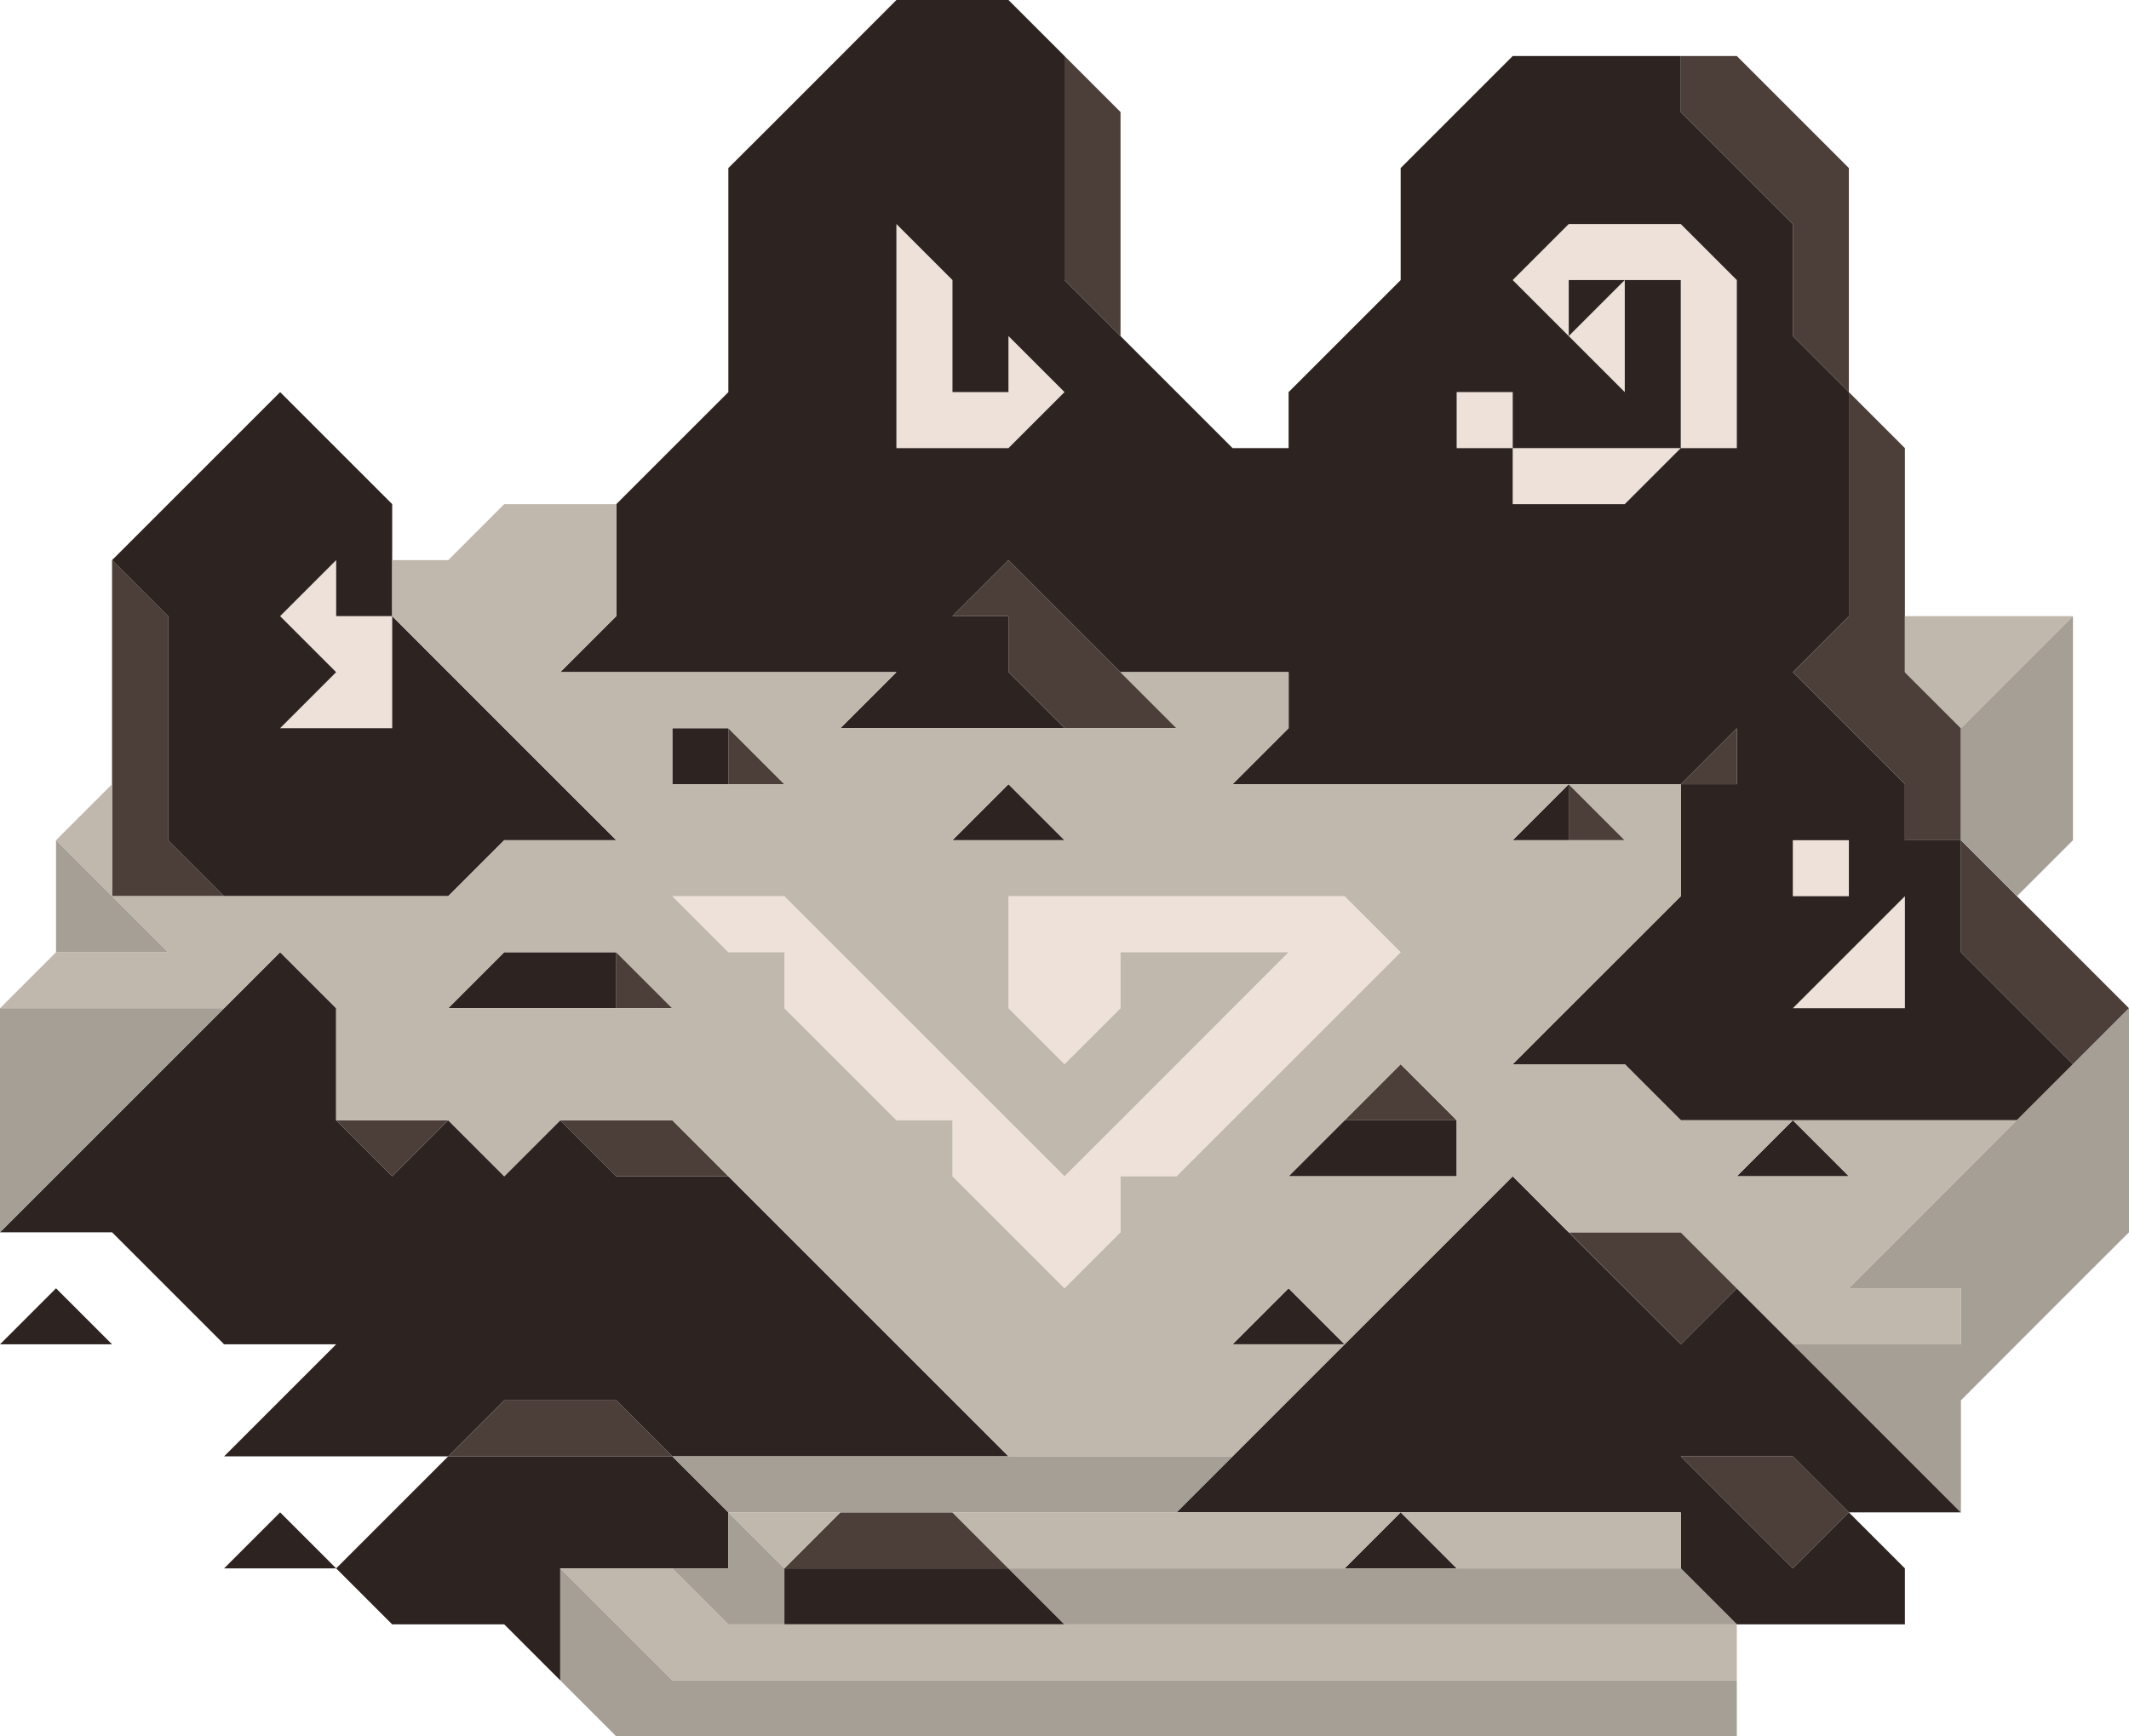 <svg viewBox="0 0 60.8 49.6" xmlns="http://www.w3.org/2000/svg"><g fill="#eee1d9"><path d="m52.8 27.2-1.6 1.6h3.2v-3.2z"/><path d="m51.2 24h1.6v1.6h-1.6z"/><path d="m46.4 6.4h-1.6l-1.6 1.6 1.6 1.6v-1.6h3.2v4.8h1.6v-4.8l-1.6-1.6z"/><path d="m44.8 12.8h-1.6v1.6h3.2l1.6-1.6z"/><path d="m46.4 11.2v-3.2l-1.6 1.6z"/><path d="m41.6 11.2h1.6v1.6h-1.6z"/><path d="m36.8 25.6h-8v3.2l1.6 1.6 1.6-1.6v-1.6h4.8c-2 2.01-4.4 4.4-6.4 6.4-2.57-2.57-5.43-5.43-8-8h-3.2l1.6 1.6h1.6v1.6c.8.8 2.4 2.4 3.2 3.2h1.6v1.6l3.2 3.2 1.6-1.6v-1.6h1.6c2-2 4.4-4.4 6.4-6.4l-1.6-1.6z"/><path d="m28.8 12.8 1.6-1.6-1.6-1.6v1.6h-1.6v-3.2l-1.6-1.6v6.4z"/><path d="m9.6 16-1.6 1.6 1.6 1.6-1.6 1.6h3.2v-3.2h-1.6z"/></g><g fill="#4c3f39"><path d="m59.2 27.2c-.8-.8-2.4-2.4-3.2-3.2v3.2c.8.8 2.4 2.4 3.2 3.2l1.6-1.6z"/><path d="m56 20.8-1.6-1.6v-6.4l-1.6-1.6v6.4l-1.6 1.6 3.2 3.2v1.6h1.6z"/><path d="m52.8 8v-3.2c-.8-.8-2.4-2.4-3.2-3.2h-1.6v1.6c.8.8 2.4 2.4 3.2 3.2v3.2l1.6 1.6z"/><path d="m49.6 41.6h-1.6l3.2 3.2 1.6-1.6-1.6-1.6z"/><path d="m49.6 20.8-1.6 1.6h1.6z"/><path d="m49.6 36.8-1.6-1.6h-3.2l3.2 3.2z"/><path d="m44.8 22.4v1.6h1.6z"/><path d="m38.4 32h3.2l-1.6-1.6z"/><path d="m32 8v-4.8l-1.6-1.6v6.4l1.6 1.6z"/><path d="m30.4 17.6-1.6-1.6-1.6 1.6h1.6v1.6l1.6 1.6h3.2c-.8-.8-2.4-2.4-3.2-3.2z"/><path d="m25.6 43.2h-1.6l-1.6 1.6h6.4l-1.6-1.6z"/><path d="m20.8 20.8v1.6h1.6z"/><path d="m17.6 32h-1.6l1.6 1.6h3.2l-1.6-1.6z"/><path d="m17.6 27.2v1.6h1.6z"/><path d="m16 40h-1.6l-1.6 1.6h6.4l-1.6-1.6z"/><path d="m11.2 32h-1.6l1.6 1.6 1.6-1.6z"/><path d="m4.8 22.4v-4.8l-1.6-1.6v9.6h3.2l-1.6-1.6z"/></g><g fill="#2d2421"><path d="m57.6 28.8-1.6-1.6v-3.2h-1.6v-1.6l-3.2-3.2 1.6-1.6v-6.4l-1.6-1.6v-3.2c-.8-.8-2.4-2.4-3.2-3.2v-1.6h-4.8c-.8.8-2.4 2.4-3.2 3.2v3.2l-3.2 3.2v1.6h-1.6l-4.8-4.8v-6.4l-1.6-1.6h-3.2c-1.43 1.43-3.37 3.38-4.8 4.8v6.4c-.8.8-2.4 2.4-3.2 3.2v3.2l-1.6 1.6h9.6l-1.6 1.6h6.4l-1.6-1.6v-1.6h-1.6l1.6-1.6c.8.8 2.4 2.4 3.2 3.2h4.8v1.6l-1.6 1.6h12.8l1.6-1.6v1.6h-1.6v3.2c-1.43 1.43-3.38 3.37-4.8 4.8h3.2l1.6 1.6h9.6l1.6-1.6zm-8-20.8v4.8h-1.6l-1.6 1.6h-3.2v-1.6h-1.6v-1.6h1.6v1.6h4.8v-4.8h-1.6v3.2l-3.2-3.2 1.6-1.6h3.2zm-19.2 3.2-1.6 1.6h-3.2v-6.4l1.6 1.6v3.2h1.6v-1.6zm24 16v1.6h-3.2l3.2-3.2zm-1.6-1.6h-1.6v-1.6h1.6z"/><path d="m52.8 40c-.8-.8-2.4-2.4-3.2-3.2l-1.6 1.6c-1.43-1.43-3.38-3.37-4.8-4.8-3.12 3.12-6.48 6.48-9.6 9.6h14.4v1.6l1.6 1.6h4.8v-1.6l-1.6-1.6-1.6 1.6-3.2-3.2h3.2l1.6 1.6h3.2c-.8-.8-2.4-2.4-3.2-3.2z"/><path d="m51.2 33.6h1.6l-1.6-1.6-1.6 1.6z"/><path d="m44.8 9.6 1.6-1.6h-1.6z"/><path d="m44.8 24v-1.6l-1.6 1.6z"/><path d="m40 44.8h1.6l-1.6-1.6-1.6 1.6z"/><path d="m40 33.6h1.6v-1.6h-3.2l-1.6 1.6z"/><path d="m35.2 38.4h3.2l-1.6-1.6z"/><path d="m27.2 24h3.2l-1.6-1.6z"/><path d="m27.2 44.8h-4.8v1.6h8l-1.6-1.6z"/><path d="m22.4 41.6h6.4l-8-8h-3.2l-1.6-1.6-1.6 1.6-1.6-1.6-1.6 1.6-1.6-1.6v-3.2l-1.6-1.6c-2.57 2.57-5.43 5.43-8 8h3.2l3.2 3.2h3.2c-.8.8-2.4 2.4-3.2 3.2h6.4l1.6-1.6h3.2l1.6 1.6z"/><path d="m19.2 20.8h1.6v1.6h-1.6z"/><path d="m16 41.6h-3.2c-.8.8-2.4 2.4-3.2 3.2l1.6 1.6h3.2l1.6 1.6v-3.2h4.8v-1.6l-1.6-1.6z"/><path d="m14.4 27.2-1.6 1.6h4.8v-1.6z"/><path d="m6.4 44.8h3.2l-1.6-1.6z"/><path d="m4.8 19.2v4.8l1.6 1.6h6.4l1.6-1.6h3.2c-2.01-2-4.4-4.4-6.4-6.4v3.2h-3.2l1.6-1.6-1.6-1.6 1.6-1.6v1.6h1.6v-3.2c-.8-.8-2.4-2.4-3.2-3.2l-4.8 4.8 1.6 1.6z"/><path d="m0 38.4h3.2l-1.6-1.6z"/></g><path d="m57.6 17.6h-3.2v1.6l1.6 1.6c.8-.8 2.4-2.4 3.2-3.2z" fill="#c0b8ac"/><path d="m54.4 32h-3.2l1.6 1.6h-3.2l1.6-1.6h-3.2l-1.6-1.6h-3.2c1.43-1.43 3.38-3.37 4.8-4.8v-3.2h-3.2l1.6 1.6h-3.2l1.6-1.6h-9.6l1.6-1.6v-1.6h-4.8l1.6 1.6h-9.6l1.6-1.6h-9.6l1.6-1.6v-3.2h-3.2l-1.6 1.6h-1.6v1.6c2 2.01 4.4 4.4 6.4 6.4h-3.2l-1.6 1.6h-9.6l1.6 1.6h-3.2l-1.6 1.6h6.4l1.6-1.6 1.6 1.6v3.2h3.2l1.6 1.6 1.6-1.6h3.2c3.12 3.12 6.48 6.48 9.6 9.6h6.4l3.2-3.2h-3.2l1.6-1.6 1.6 1.6c1.43-1.43 3.38-3.37 4.8-4.8l1.6 1.6h3.2l3.2 3.2h4.8v-1.6h-3.2c1.43-1.43 3.37-3.38 4.8-4.8zm-24-8h-3.2l1.6-1.6zm-11.2-3.2h1.6l1.6 1.6h-3.2zm1.6 4.8h1.6l8 8c2.01-2 4.4-4.4 6.4-6.4h-4.8v1.6l-1.6 1.6-1.6-1.6v-3.2h9.6l1.6 1.6c-2 2-4.4 4.4-6.4 6.4h-1.6v1.6l-1.6 1.6c-.8-.8-2.4-2.4-3.2-3.2v-1.6h-1.6c-.8-.8-2.4-2.4-3.2-3.2v-1.6h-1.6l-1.6-1.6zm-4.8 1.6h1.6l1.6 1.6h-6.4l1.6-1.6zm25.6 6.4h-4.8l3.2-3.2 1.6 1.6z" fill="#c0b8ac"/><path d="m46.4 46.4h-25.6l-1.6-1.6h-3.2l3.2 3.2h30.4v-1.6z" fill="#c0b8ac"/><path d="m43.2 44.8h4.8v-1.6h-8l1.6 1.6z" fill="#c0b8ac"/><path d="m30.4 44.8h8l1.6-1.6h-12.8l1.6 1.6z" fill="#c0b8ac"/><path d="m24 43.2h-3.2l1.6 1.6z" fill="#c0b8ac"/><path d="m3.2 22.4-1.6 1.6 1.6 1.6z" fill="#c0b8ac"/><path d="m59.2 30.4c-2.01 2-4.4 4.4-6.4 6.4h3.2v1.6h-4.8c1.43 1.43 3.38 3.37 4.8 4.8v-3.2c1.43-1.43 3.37-3.38 4.8-4.8v-6.4z" fill="#a59f96"/><path d="m59.2 24v-6.4c-.8.8-2.4 2.4-3.2 3.2v3.2l1.6 1.6z" fill="#a59f96"/><path d="m46.4 44.8h-17.6l1.6 1.6h19.2l-1.6-1.6z" fill="#a59f96"/><path d="m46.4 48h-27.2l-3.2-3.2v3.2l1.6 1.6h32v-1.6z" fill="#a59f96"/><path d="m24 43.2h9.6l1.6-1.6h-16l1.6 1.6z" fill="#a59f96"/><path d="m19.2 44.8 1.6 1.6h1.6v-1.6l-1.6-1.6v1.6z" fill="#a59f96"/><path d="m3.2 28.8h-3.2v6.4l6.4-6.4z" fill="#a59f96"/><path d="m4.8 27.2c-.8-.8-2.4-2.4-3.2-3.2v3.2z" fill="#a59f96"/></svg>